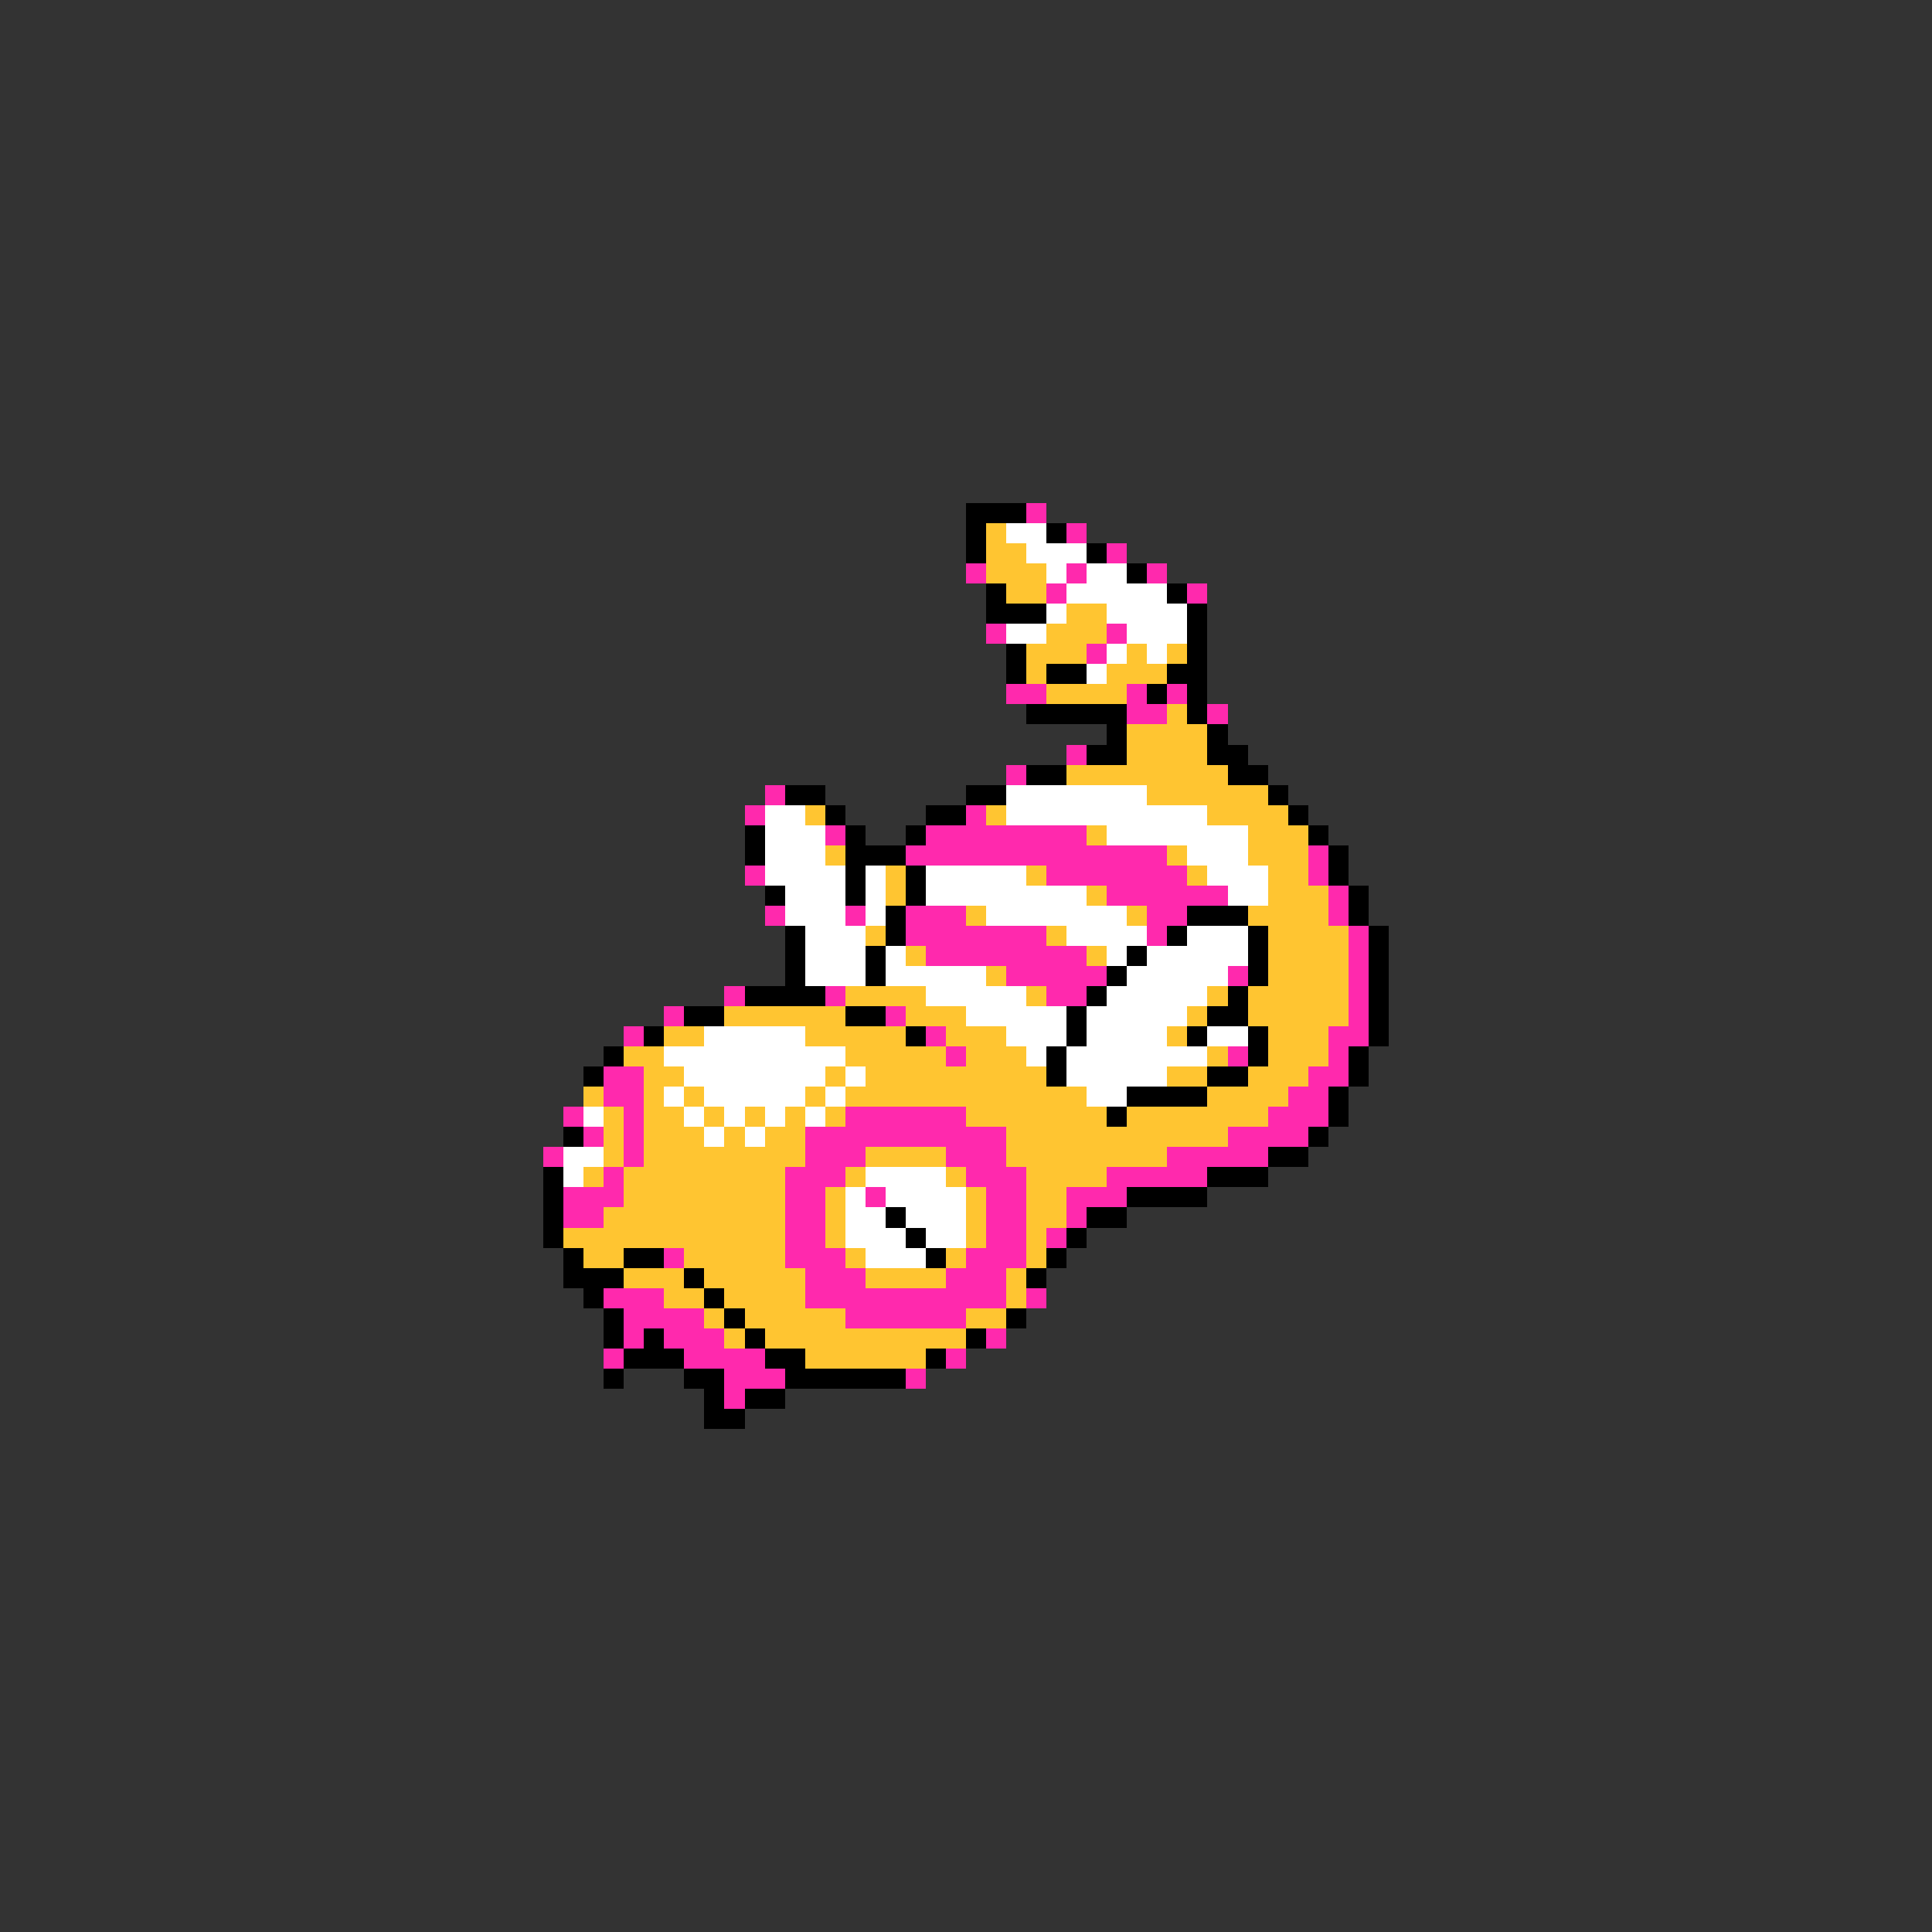 <svg xmlns="http://www.w3.org/2000/svg" viewBox="0 -0.5 96 96" shape-rendering="crispEdges">
<rect x="0" y="-0.5" width="96" height="96" fill="#333333" stroke="none"/>
<path stroke="#000000" d="M48 25h3M48 26h1M52 26h1M48 27h1M54 27h1M56 28h1M49 29h1M58 29h1M49 30h3M59 30h1M59 31h1M50 32h1M59 32h1M50 33h1M52 33h2M58 33h2M57 34h1M59 34h1M51 35h5M59 35h1M55 36h1M60 36h1M54 37h2M60 37h2M51 38h2M61 38h2M39 39h2M48 39h2M63 39h1M41 40h1M46 40h2M64 40h1M37 41h1M42 41h1M45 41h1M65 41h1M37 42h1M42 42h3M66 42h1M42 43h1M45 43h1M66 43h1M38 44h1M42 44h1M45 44h1M67 44h1M44 45h1M59 45h3M67 45h1M39 46h1M44 46h1M58 46h1M62 46h1M68 46h1M39 47h1M43 47h1M56 47h1M62 47h1M68 47h1M39 48h1M43 48h1M55 48h1M62 48h1M68 48h1M37 49h4M54 49h1M61 49h1M68 49h1M34 50h2M42 50h2M53 50h1M60 50h2M68 50h1M32 51h1M45 51h1M53 51h1M59 51h1M62 51h1M68 51h1M30 52h1M52 52h1M62 52h1M67 52h1M29 53h1M52 53h1M60 53h2M67 53h1M56 54h4M66 54h1M55 55h1M66 55h1M28 56h1M65 56h1M63 57h2M27 58h1M60 58h3M27 59h1M56 59h4M27 60h1M44 60h1M54 60h2M27 61h1M45 61h1M53 61h1M28 62h1M31 62h2M46 62h1M52 62h1M28 63h3M34 63h1M51 63h1M29 64h1M35 64h1M30 65h1M36 65h1M50 65h1M30 66h1M32 66h1M37 66h1M48 66h1M31 67h3M38 67h2M46 67h1M30 68h1M34 68h2M39 68h6M35 69h1M37 69h2M35 70h2" />
<path stroke="#ff29ad" d="M51 25h1M53 26h1M55 27h1M48 28h1M53 28h1M57 28h1M52 29h1M59 29h1M49 31h1M55 31h1M54 32h1M50 34h2M56 34h1M58 34h1M56 35h2M60 35h1M53 37h1M50 38h1M38 39h1M37 40h1M48 40h1M41 41h1M46 41h8M45 42h13M65 42h1M37 43h1M52 43h7M65 43h1M55 44h6M66 44h1M38 45h1M42 45h1M45 45h3M57 45h2M66 45h1M45 46h7M57 46h1M67 46h1M46 47h8M67 47h1M50 48h5M61 48h1M67 48h1M36 49h1M41 49h1M52 49h2M67 49h1M33 50h1M44 50h1M67 50h1M31 51h1M46 51h1M66 51h2M47 52h1M61 52h1M66 52h1M30 53h2M65 53h2M30 54h2M64 54h2M28 55h1M31 55h1M42 55h6M63 55h3M29 56h1M31 56h1M40 56h10M61 56h4M27 57h1M31 57h1M40 57h3M47 57h3M58 57h5M30 58h1M39 58h3M48 58h3M55 58h5M28 59h3M39 59h2M43 59h1M49 59h2M53 59h3M28 60h2M39 60h2M49 60h2M53 60h1M39 61h2M49 61h2M52 61h1M33 62h1M39 62h3M48 62h3M40 63h3M47 63h3M30 64h3M40 64h10M51 64h1M31 65h4M42 65h6M31 66h1M33 66h3M49 66h1M30 67h1M34 67h4M47 67h1M36 68h3M45 68h1M36 69h1" />
<path stroke="#ffc531" d="M49 26h1M49 27h2M49 28h3M50 29h2M53 30h2M52 31h3M51 32h3M56 32h1M58 32h1M51 33h1M55 33h3M52 34h4M58 35h1M56 36h4M56 37h4M53 38h8M57 39h6M40 40h1M49 40h1M60 40h4M54 41h1M62 41h3M41 42h1M58 42h1M62 42h3M44 43h1M51 43h1M59 43h1M63 43h2M44 44h1M54 44h1M63 44h3M48 45h1M56 45h1M62 45h4M43 46h1M52 46h1M63 46h4M45 47h1M54 47h1M63 47h4M49 48h1M63 48h4M42 49h4M51 49h1M60 49h1M62 49h5M36 50h6M45 50h3M59 50h1M62 50h5M33 51h2M40 51h5M47 51h3M58 51h1M63 51h3M31 52h2M42 52h5M48 52h3M60 52h1M63 52h3M32 53h2M41 53h1M43 53h9M58 53h2M62 53h3M29 54h1M32 54h1M34 54h1M40 54h1M42 54h12M60 54h4M30 55h1M32 55h2M35 55h1M37 55h1M39 55h1M41 55h1M48 55h7M56 55h7M30 56h1M32 56h3M36 56h1M38 56h2M50 56h11M30 57h1M32 57h8M43 57h4M50 57h8M29 58h1M31 58h8M42 58h1M47 58h1M51 58h4M31 59h8M41 59h1M48 59h1M51 59h2M30 60h9M41 60h1M48 60h1M51 60h2M28 61h11M41 61h1M48 61h1M51 61h1M29 62h2M34 62h5M42 62h1M47 62h1M51 62h1M31 63h3M35 63h5M43 63h4M50 63h1M33 64h2M36 64h4M50 64h1M35 65h1M37 65h5M48 65h2M36 66h1M38 66h10M40 67h6" />
<path stroke="#ffffff" d="M50 26h2M51 27h3M52 28h1M54 28h2M53 29h5M52 30h1M55 30h4M50 31h2M56 31h3M55 32h1M57 32h1M54 33h1M50 39h7M38 40h2M50 40h10M38 41h3M55 41h7M38 42h3M59 42h3M38 43h4M43 43h1M46 43h5M60 43h3M39 44h3M43 44h1M46 44h8M61 44h2M39 45h3M43 45h1M49 45h7M40 46h3M53 46h4M59 46h3M40 47h3M44 47h1M55 47h1M57 47h5M40 48h3M44 48h5M56 48h5M46 49h5M55 49h5M48 50h5M54 50h5M35 51h5M50 51h3M54 51h4M60 51h2M33 52h9M51 52h1M53 52h7M34 53h7M42 53h1M53 53h5M33 54h1M35 54h5M41 54h1M54 54h2M29 55h1M34 55h1M36 55h1M38 55h1M40 55h1M35 56h1M37 56h1M28 57h2M28 58h1M43 58h4M42 59h1M44 59h4M42 60h2M45 60h3M42 61h3M46 61h2M43 62h3" />
</svg>